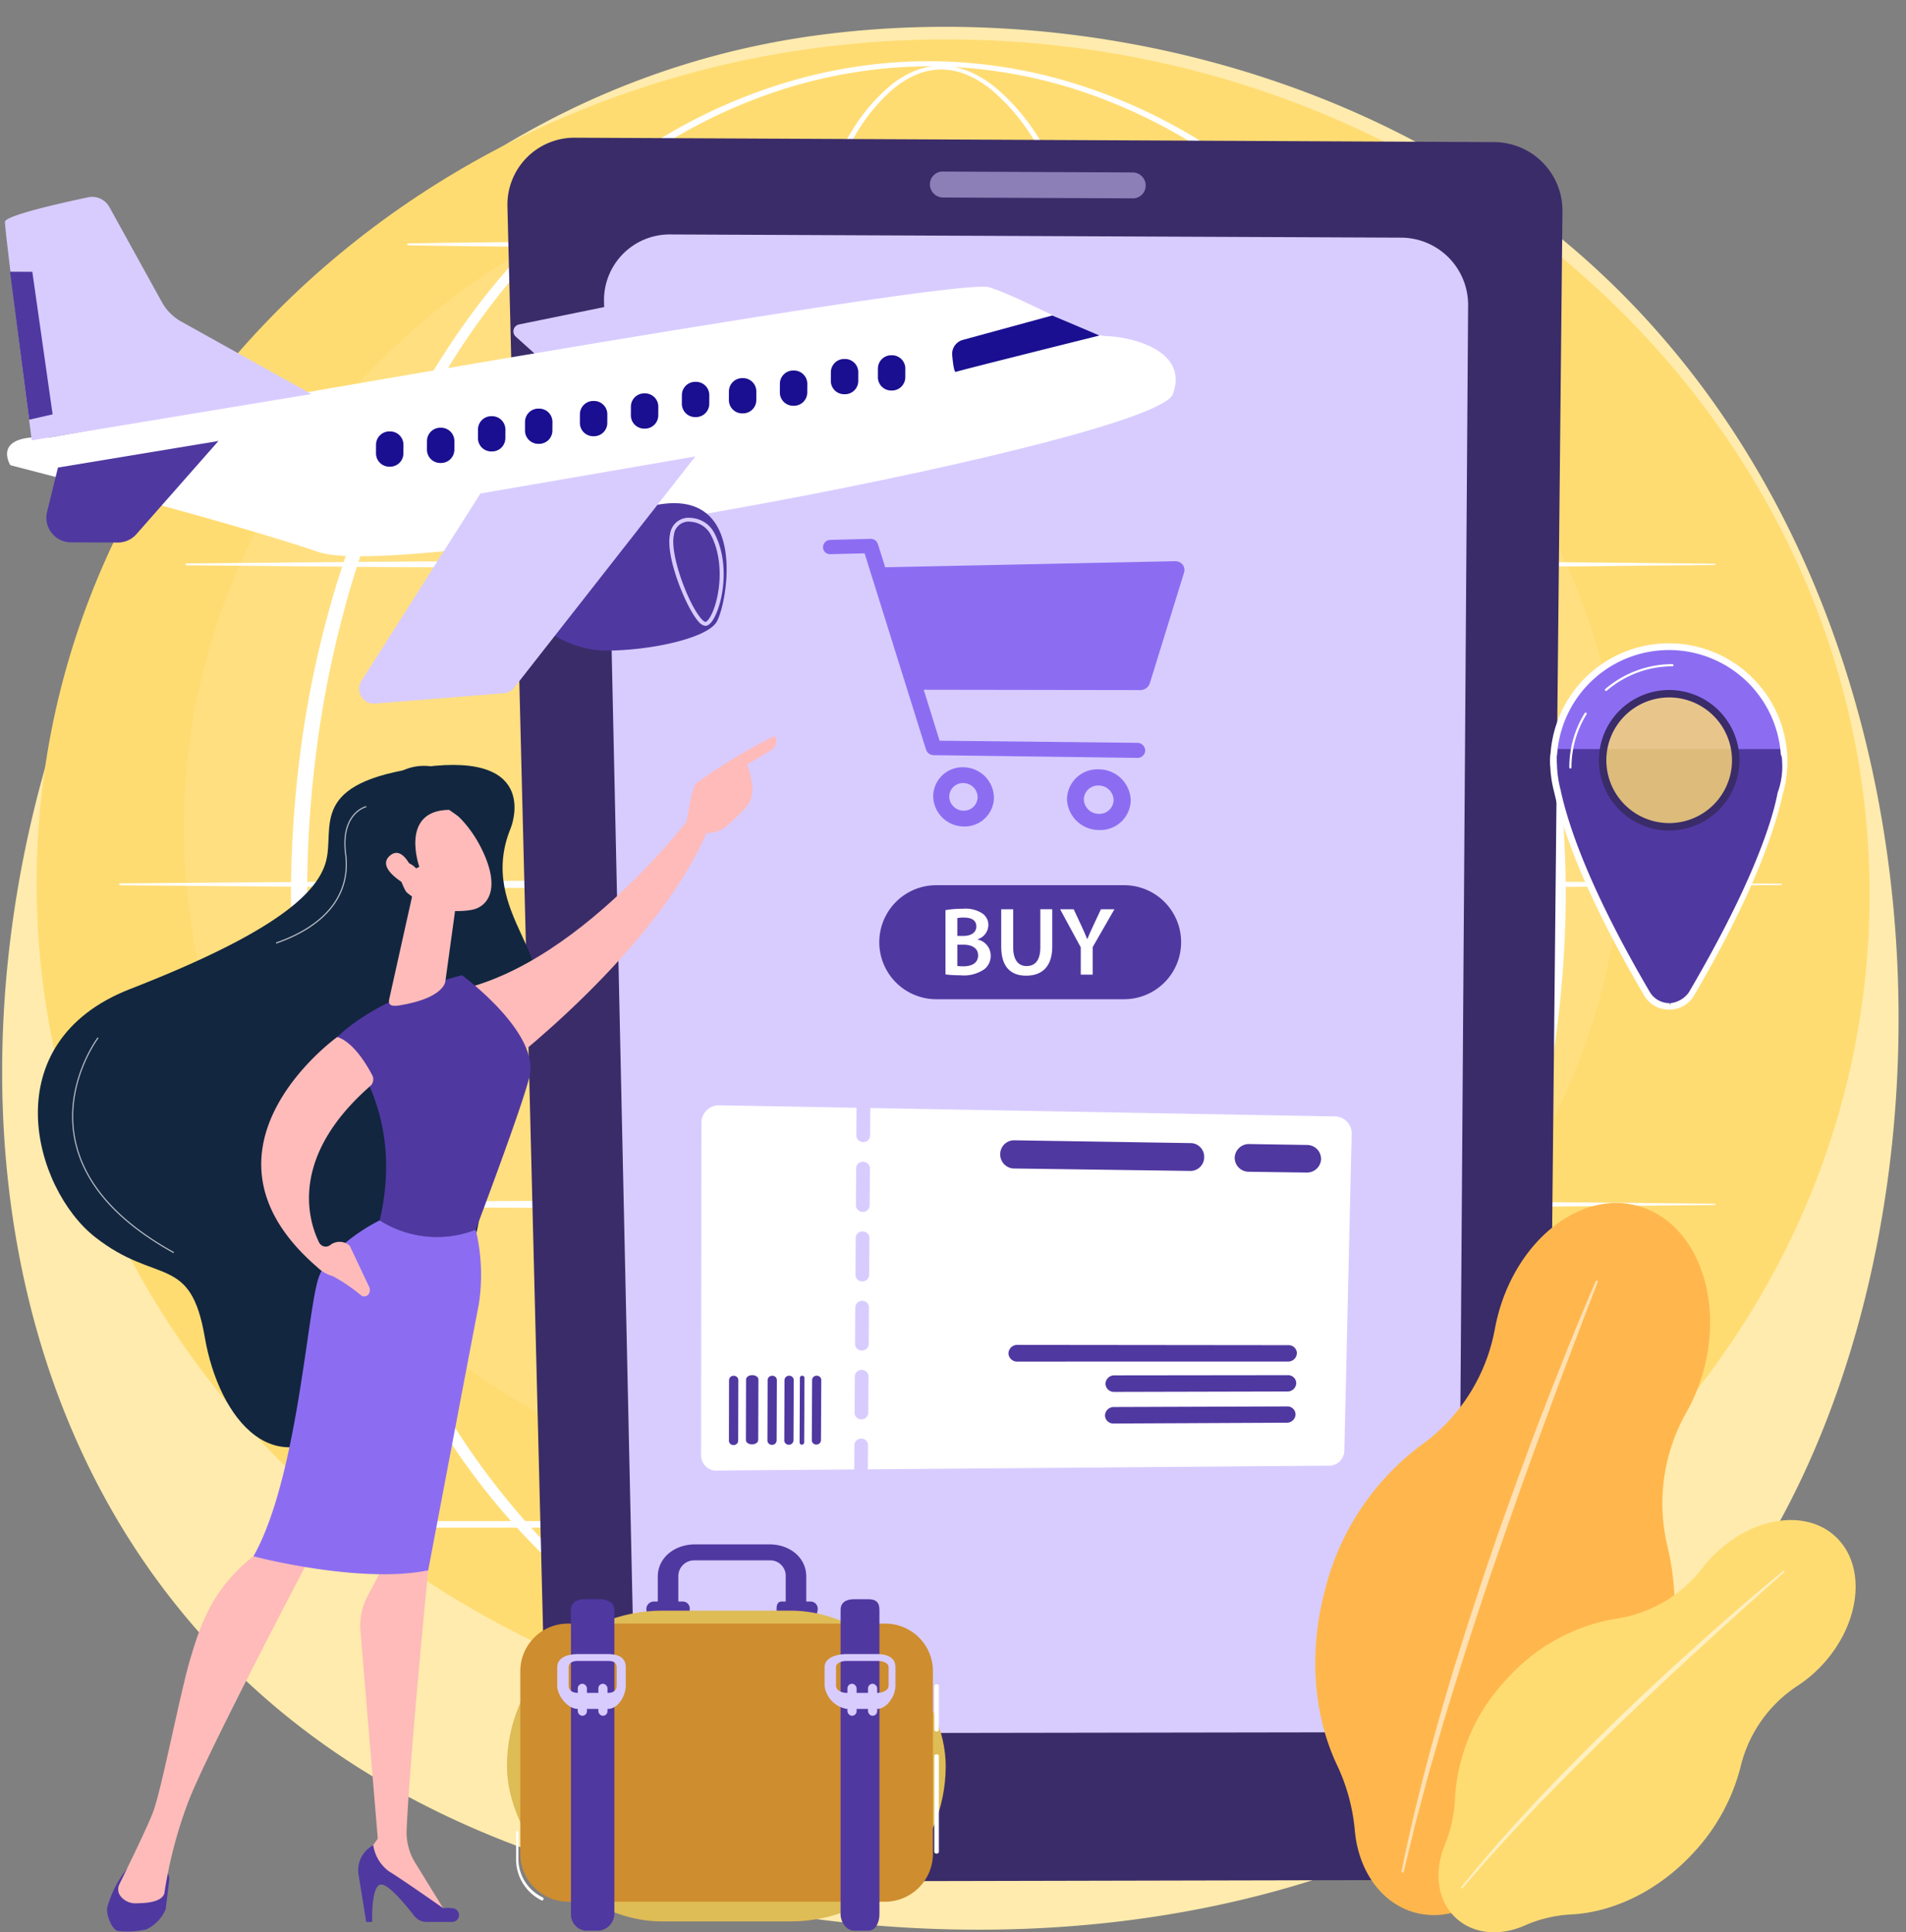 <svg xmlns="http://www.w3.org/2000/svg" xmlns:xlink="http://www.w3.org/1999/xlink" width="259.677" height="263.247" viewBox="0 0 259.677 263.247">
  <rect x="0" y="0" width="259.677" height="263.247" fill="#808080" stroke="none"/>
  <defs>
    <linearGradient id="linear-gradient" x1="14.565" y1="-20.583" x2="12.652" y2="-16.112" gradientUnits="objectBoundingBox">
      <stop offset="0" stop-color="#09005d"/>
      <stop offset="1" stop-color="#1a0f91"/>
    </linearGradient>
    <linearGradient id="linear-gradient-2" x1="14.336" y1="-20.056" x2="12.422" y2="-15.585" xlink:href="#linear-gradient"/>
    <linearGradient id="linear-gradient-3" x1="14.02" y1="-19.329" x2="12.107" y2="-14.858" xlink:href="#linear-gradient"/>
    <linearGradient id="linear-gradient-4" x1="13.762" y1="-18.735" x2="11.849" y2="-14.264" xlink:href="#linear-gradient"/>
    <linearGradient id="linear-gradient-5" x1="13.475" y1="-18.075" x2="11.562" y2="-13.604" xlink:href="#linear-gradient"/>
    <linearGradient id="linear-gradient-6" x1="13.203" y1="-17.449" x2="11.29" y2="-12.978" xlink:href="#linear-gradient"/>
    <linearGradient id="linear-gradient-7" x1="12.887" y1="-16.722" x2="10.974" y2="-12.251" xlink:href="#linear-gradient"/>
    <linearGradient id="linear-gradient-8" x1="12.673" y1="-16.228" x2="10.759" y2="-11.757" xlink:href="#linear-gradient"/>
    <linearGradient id="linear-gradient-9" x1="12.4" y1="-15.601" x2="10.487" y2="-11.13" xlink:href="#linear-gradient"/>
    <linearGradient id="linear-gradient-10" x1="12.085" y1="-14.874" x2="10.171" y2="-10.403" xlink:href="#linear-gradient"/>
    <linearGradient id="linear-gradient-11" x1="11.87" y1="-14.38" x2="9.956" y2="-9.91" xlink:href="#linear-gradient"/>
    <linearGradient id="linear-gradient-12" x1="2.467" y1="-7.624" x2="2.11" y2="-4.83" xlink:href="#linear-gradient"/>
    <linearGradient id="linear-gradient-13" x1="11.46" y1="1.601" x2="11.992" y2="2.72" gradientUnits="objectBoundingBox">
      <stop offset="0" stop-color="#febbba"/>
      <stop offset="1" stop-color="#ff928e"/>
    </linearGradient>
    <linearGradient id="linear-gradient-14" x1="35.82" y1="1.602" x2="36.854" y2="-1.187" xlink:href="#linear-gradient-13"/>
    <linearGradient id="linear-gradient-15" x1="18.223" y1="1.698" x2="18.687" y2="-1.193" xlink:href="#linear-gradient-13"/>
    <linearGradient id="linear-gradient-16" x1="46.325" y1="1.857" x2="46.58" y2="0.807" xlink:href="#linear-gradient-13"/>
    <linearGradient id="linear-gradient-17" x1="29.156" y1="0.5" x2="30.156" y2="0.5" xlink:href="#linear-gradient-13"/>
    <linearGradient id="linear-gradient-18" x1="30.036" y1="1.328" x2="31.497" y2="-1.033" xlink:href="#linear-gradient-13"/>
    <linearGradient id="linear-gradient-19" x1="110.578" y1="3.259" x2="115.894" y2="-4.349" xlink:href="#linear-gradient-13"/>
    <linearGradient id="linear-gradient-20" x1="29.726" y1="5.209" x2="31.238" y2="8.334" xlink:href="#linear-gradient-13"/>
    <linearGradient id="linear-gradient-21" x1="76.278" y1="8.013" x2="77.105" y2="8.013" xlink:href="#linear-gradient-13"/>
  </defs>
  <g id="Grupo_83476" data-name="Grupo 83476" transform="translate(1876.499 -1097.247)">
    <path id="Trazado_106135" data-name="Trazado 106135" d="M-1644.925,1359.11a93.388,93.388,0,0,1-14.292,12.017c-46.622,33.408-101.788,23.67-113.513,21.291-17.313-3.512-50.779-10.3-74.975-38.716-36.606-42.991-30.906-110.722-2.512-155.432,5.194-8.178,32.628-53.569,88.389-60.849,33.746-4.405,73.082,4.48,101.569,28.314C-1600.464,1215.767-1604.72,1316.839-1644.925,1359.11Z" transform="translate(-2.855 -35.432)" fill="#ffebad"/>
    <g id="Grupo_83435" data-name="Grupo 83435" transform="translate(-1876.499 1097.247)">
      <path id="Trazado_106221" data-name="Trazado 106221" d="M115.7,0c63.9,0,115.7,55.913,115.7,124.885S179.6,249.769,115.7,249.769,0,193.856,0,124.885,51.8,0,115.7,0Z" transform="matrix(0.044, -0.999, 0.999, 0.044, 0, 231.173)" fill="#ffdc72"/>
      <g id="Grupo_83433" data-name="Grupo 83433" transform="translate(25.084 20.142)" opacity="0.24">
        <ellipse id="Elipse_7138" data-name="Elipse 7138" cx="97.996" cy="92.575" rx="97.996" ry="92.575" fill="#ffebad"/>
      </g>
      <g id="Grupo_83434" data-name="Grupo 83434" transform="translate(16.238 8.332)">
        <path id="Trazado_106136" data-name="Trazado 106136" d="M-767.544,1305.778c-.01,10.209-.383,20.419-1.177,30.6-.813,10.178-2.057,20.327-3.863,30.384-.913,5.026-1.971,10.028-3.232,14.983a144.392,144.392,0,0,1-4.51,14.664,69.538,69.538,0,0,1-6.727,13.825,27.654,27.654,0,0,1-5.052,5.887,14.425,14.425,0,0,1-3.311,2.132,9.933,9.933,0,0,1-3.871.91,9.774,9.774,0,0,1-3.913-.718,13.542,13.542,0,0,1-3.389-2.015,26.245,26.245,0,0,1-5.162-5.8,67.289,67.289,0,0,1-6.824-13.777,141.154,141.154,0,0,1-4.557-14.649c-1.273-4.952-2.342-9.952-3.262-14.976-1.837-10.051-3.092-20.2-3.94-30.375s-1.266-20.388-1.323-30.6c-.027-5.105.12-10.209.3-15.31s.479-10.2.858-15.289c.762-10.18,1.9-20.337,3.579-30.411.844-5.036,1.829-10.05,3.012-15.02a144.449,144.449,0,0,1,4.273-14.72,66.658,66.658,0,0,1,6.539-13.875,25.2,25.2,0,0,1,5.047-5.827,12.887,12.887,0,0,1,3.339-2,9.424,9.424,0,0,1,3.84-.68,10.194,10.194,0,0,1,3.794.887,14.806,14.806,0,0,1,3.3,2.054,28.091,28.091,0,0,1,5.155,5.726,68.935,68.935,0,0,1,7.069,13.611,139.649,139.649,0,0,1,4.847,14.542c1.366,4.924,2.522,9.9,3.524,14.911a289.594,289.594,0,0,1,4.284,30.324C-768,1285.356-767.571,1295.567-767.544,1305.778Zm-1.691,0c.021-10.165-.363-20.333-1.2-30.463a293.649,293.649,0,0,0-3.958-30.221c-.935-4.994-2.025-9.96-3.323-14.871a138.693,138.693,0,0,0-4.637-14.5,68.194,68.194,0,0,0-6.822-13.543,27.479,27.479,0,0,0-4.967-5.659,14.258,14.258,0,0,0-3.145-2.016,9.4,9.4,0,0,0-3.59-.878,8.81,8.81,0,0,0-3.621.684,12.33,12.33,0,0,0-3.169,1.95,24.593,24.593,0,0,0-4.846,5.741,65.921,65.921,0,0,0-6.291,13.79,143.485,143.485,0,0,0-4.065,14.672c-1.116,4.956-2.034,9.957-2.814,14.979a392.9,392.9,0,0,0-4.028,60.81q-.048,15.247,1.054,30.47c.757,10.136,1.918,20.246,3.659,30.257.872,5,1.892,9.983,3.113,14.911a139.946,139.946,0,0,0,4.392,14.561,66.259,66.259,0,0,0,6.591,13.61,25.288,25.288,0,0,0,4.913,5.621,12.617,12.617,0,0,0,3.138,1.906,8.636,8.636,0,0,0,3.544.675,9.016,9.016,0,0,0,3.509-.861,13.485,13.485,0,0,0,3.074-2.021,26.684,26.684,0,0,0,4.813-5.718,68.491,68.491,0,0,0,6.493-13.662,143.192,143.192,0,0,0,4.34-14.577c1.208-4.931,2.215-9.912,3.078-14.917,1.73-10.013,2.877-20.125,3.641-30.26S-769.23,1315.946-769.235,1305.778Z" transform="translate(913.138 -1192.487)" fill="#fff" style="mix-blend-mode: soft-light;isolation: isolate"/>
        <path id="Trazado_106137" data-name="Trazado 106137" d="M-1278.956,1299.623a148.855,148.855,0,0,1-5.288,38.986,125.476,125.476,0,0,1-16.329,35.742,94.788,94.788,0,0,1-27.808,27.588,73.929,73.929,0,0,1-17.9,8.178,67.677,67.677,0,0,1-19.453,2.9,67.7,67.7,0,0,1-19.459-2.876,73.956,73.956,0,0,1-17.911-8.164,94.861,94.861,0,0,1-27.859-27.574,125.682,125.682,0,0,1-16.377-35.757,141.442,141.442,0,0,1-3.966-19.331,154.776,154.776,0,0,1-1.335-19.688,154.765,154.765,0,0,1,1.349-19.686,141.349,141.349,0,0,1,3.981-19.325,125.628,125.628,0,0,1,16.4-35.73,94.71,94.71,0,0,1,27.855-27.53,74.294,74.294,0,0,1,17.9-8.13,67.6,67.6,0,0,1,19.425-2.89,67.574,67.574,0,0,1,19.419,2.908,74.228,74.228,0,0,1,17.88,8.146,94.641,94.641,0,0,1,27.8,27.545,125.418,125.418,0,0,1,16.354,35.715A148.845,148.845,0,0,1-1278.956,1299.623Zm-1.938,0a147.011,147.011,0,0,0-5.051-38.513,124.853,124.853,0,0,0-15.75-35.469,101.725,101.725,0,0,0-12.151-15.2,84.913,84.913,0,0,0-15.036-12.343,72.642,72.642,0,0,0-17.641-8.161,66.865,66.865,0,0,0-19.208-2.909,66.854,66.854,0,0,0-19.2,2.927,72.587,72.587,0,0,0-17.625,8.177,84.842,84.842,0,0,0-15.012,12.353,101.657,101.657,0,0,0-12.124,15.2,124.64,124.64,0,0,0-15.7,35.454,142.535,142.535,0,0,0-3.773,19.075,152.575,152.575,0,0,0-1.265,19.4,152.571,152.571,0,0,0,1.279,19.4,142.465,142.465,0,0,0,3.788,19.069,124.6,124.6,0,0,0,15.727,35.426,101.592,101.592,0,0,0,12.126,15.184,84.5,84.5,0,0,0,15.007,12.329,72.9,72.9,0,0,0,17.609,8.144,66.743,66.743,0,0,0,19.169,2.941,66.753,66.753,0,0,0,19.174-2.922,72.942,72.942,0,0,0,17.625-8.129,84.618,84.618,0,0,0,15.031-12.318,101.668,101.668,0,0,0,12.153-15.18,124.8,124.8,0,0,0,15.774-35.441A147,147,0,0,0-1280.895,1299.623Z" transform="translate(1476.042 -1186.332)" fill="#fff" style="mix-blend-mode: soft-light;isolation: isolate"/>
        <path id="Trazado_106138" data-name="Trazado 106138" d="M-1606.028,1913.376l26.029-.235,26.029-.133c8.676-.057,17.352-.051,26.029-.068l26.029-.039,52.057.118,26.029.146,26.028.254a.085.085,0,0,1,.085.086.086.086,0,0,1-.085.085l-26.028.254-26.029.146-52.057.119-26.029-.04c-8.676-.017-17.352-.011-26.029-.068l-26.029-.133-26.029-.235a.127.127,0,0,1-.126-.129A.128.128,0,0,1-1606.028,1913.376Z" transform="translate(1615.199 -1844.949)" fill="#fff" style="mix-blend-mode: soft-light;isolation: isolate"/>
        <path id="Trazado_106139" data-name="Trazado 106139" d="M-1283.144,1447.232c6.16-.109,12.32-.156,18.48-.236l18.479-.133c6.16-.057,12.32-.051,18.479-.068l18.479-.039,18.479.045c6.16.027,12.32.012,18.479.074l18.48.146c6.16.087,12.319.137,18.479.254a.086.086,0,0,1,.084.087.086.086,0,0,1-.084.084c-6.16.117-12.32.168-18.479.254l-18.48.146c-6.16.061-12.32.047-18.479.074l-18.479.045-18.479-.039c-6.16-.018-12.32-.012-18.479-.068l-18.479-.134c-6.16-.079-12.32-.126-18.48-.235a.128.128,0,0,1-.125-.13A.128.128,0,0,1-1283.144,1447.232Z" transform="translate(1322.512 -1422.4)" fill="#fff" style="mix-blend-mode: soft-light;isolation: isolate"/>
        <path id="Trazado_106140" data-name="Trazado 106140" d="M-1702.745,2379.522l28.29-.235,28.29-.134,56.58-.107,56.58.118,28.29.146,28.29.254a.086.086,0,0,1,.085.086.086.086,0,0,1-.085.084l-28.29.254-28.29.146-56.58.118-56.58-.108-28.29-.133-28.29-.236a.127.127,0,0,1-.126-.128A.128.128,0,0,1-1702.745,2379.522Z" transform="translate(1702.871 -2267.499)" fill="#fff" style="mix-blend-mode: soft-light;isolation: isolate"/>
        <path id="Trazado_106141" data-name="Trazado 106141" d="M-1606.028,2845.669l26.029-.235,26.029-.134c8.676-.057,17.352-.051,26.029-.068l26.029-.039,52.057.118,26.029.146,26.028.254a.086.086,0,0,1,.085.086.086.086,0,0,1-.085.085l-26.028.254-26.029.146-52.057.118-26.029-.039c-8.676-.018-17.352-.012-26.029-.068l-26.029-.133-26.029-.235a.128.128,0,0,1-.126-.129A.128.128,0,0,1-1606.028,2845.669Z" transform="translate(1615.199 -2690.051)" fill="#fff" style="mix-blend-mode: soft-light;isolation: isolate"/>
        <path id="Trazado_106142" data-name="Trazado 106142" d="M-1098.6,3313.909h-147.836a.447.447,0,0,1-.447-.447.447.447,0,0,1,.447-.447H-1098.6a.447.447,0,0,1,.447.447A.447.447,0,0,1-1098.6,3313.909Z" transform="translate(1289.529 -3114.121)" fill="#fff" style="mix-blend-mode: soft-light;isolation: isolate"/>
      </g>
    </g>
    <g id="Grupo_83437" data-name="Grupo 83437" transform="translate(-1807.369 1116.009)">
      <g id="Grupo_83436" data-name="Grupo 83436" transform="translate(0 0)">
        <path id="Trazado_106143" data-name="Trazado 106143" d="M-995.8,1526.78a8.757,8.757,0,0,1-8.922,8.428l-117.986.257a8.922,8.922,0,0,1-9.114-8.423l-5.5-219.756a9.132,9.132,0,0,1,9.215-9.426l125.24.6a9.346,9.346,0,0,1,9.282,9.474Z" transform="translate(1137.326 -1297.861)" fill="#3a2c69"/>
        <path id="Trazado_106144" data-name="Trazado 106144" d="M-878.941,1448.344a9.159,9.159,0,0,0-9.2-9.141l-99.4-.437a8.947,8.947,0,0,0-9.126,9.092l4.086,186.845c.1,4.576,4.148,8.272,9.039,8.265l94.436-.15a8.628,8.628,0,0,0,8.863-8.266Z" transform="translate(1009.829 -1425.588)" fill="#d8ccff"/>
        <path id="Trazado_106145" data-name="Trazado 106145" d="M-492.45,1349.052a1.744,1.744,0,0,1-1.75,1.756l-25.869-.117a1.8,1.8,0,0,1-1.78-1.774h0a1.729,1.729,0,0,1,1.739-1.76l25.9.121a1.777,1.777,0,0,1,1.761,1.774Z" transform="translate(579.411 -1342.546)" fill="#d8ccff" opacity="0.52"/>
      </g>
    </g>
    <g id="Grupo_83451" data-name="Grupo 83451" transform="translate(-1807.432 1307.646)">
      <g id="Grupo_83439" data-name="Grupo 83439" transform="translate(18.992 0)">
        <g id="Grupo_83438" data-name="Grupo 83438" transform="translate(1.557)">
          <path id="Trazado_106146" data-name="Trazado 106146" d="M-903.043,3346.94h-10.164c-2.675,0-5.069,1.734-5.069,4.409v5.865h2.8v-5.865a2.161,2.161,0,0,1,2.267-2.23h10.164a2.109,2.109,0,0,1,2.2,2.23v5.865h2.8v-5.865C-898.038,3348.674-900.368,3346.94-903.043,3346.94Z" transform="translate(918.276 -3346.94)" fill="#5038a1"/>
        </g>
        <path id="Trazado_106147" data-name="Trazado 106147" d="M-929.006,3431.162v.04c0,.585-.422,1.456-.965,1.456h-3.887c-.544,0-1.063-.871-1.063-1.456v-.04a1.034,1.034,0,0,1,1.063-.995h3.887A.952.952,0,0,1-929.006,3431.162Z" transform="translate(934.922 -3422.383)" fill="#5038a1"/>
        <path id="Trazado_106148" data-name="Trazado 106148" d="M-739.559,3431.162v.04c0,.585-.455,1.456-1,1.456h-3.887c-.544,0-.719-.871-.719-1.456v-.04c0-.585.175-.995.719-.995h3.887A.979.979,0,0,1-739.559,3431.162Z" transform="translate(762.91 -3422.383)" fill="#5038a1"/>
      </g>
      <rect id="Rectángulo_31332" data-name="Rectángulo 31332" width="59.779" height="42.343" rx="21.172" transform="translate(0 9.029)" fill="#debc56"/>
      <path id="Trazado_106149" data-name="Trazado 106149" d="M-1062.277,3468.737a6.483,6.483,0,0,0-6.69-6.315H-1111.8a6.483,6.483,0,0,0-6.69,6.315v25.177a6.546,6.546,0,0,0,6.69,6.392h42.831a6.546,6.546,0,0,0,6.69-6.392Z" transform="translate(1120.313 -3451.622)" fill="#ce8d2e"/>
      <g id="Grupo_83446" data-name="Grupo 83446" transform="translate(6.85 7.472)">
        <g id="Grupo_83442" data-name="Grupo 83442">
          <path id="Trazado_106150" data-name="Trazado 106150" d="M-1038.866,3469.788a2.356,2.356,0,0,1-2.029,2.2h-2a2.227,2.227,0,0,1-1.885-2.2v-41.513c0-1,.864-1.437,1.885-1.437h2c1.021,0,2.029.44,2.029,1.437Z" transform="translate(1046.65 -3426.838)" fill="#5038a1"/>
          <g id="Grupo_83440" data-name="Grupo 83440" transform="translate(0 7.472)">
            <path id="Trazado_106151" data-name="Trazado 106151" d="M-1057.824,3514.208h-4.125c-1.424,0-2.807-1.831-2.807-3.14v-2.541c0-1.256,1.308-1.791,2.807-1.791h4.125c1.415,0,2.408.494,2.408,1.791v2.541C-1055.416,3512.423-1056.477,3514.208-1057.824,3514.208Zm-4.125-6.538c-.781,0-1.25.311-1.25.857v2.541c0,.555.452.961,1.25.961h4.125c.747,0,1.163-.371,1.163-.961v-2.541c0-.612-.428-.857-1.163-.857Z" transform="translate(1064.756 -3506.736)" fill="#d8ccff"/>
          </g>
          <g id="Grupo_83441" data-name="Grupo 83441" transform="translate(2.802 11.52)">
            <rect id="Rectángulo_31333" data-name="Rectángulo 31333" width="1.245" height="4.359" rx="0.623" fill="#d8ccff"/>
            <rect id="Rectángulo_31334" data-name="Rectángulo 31334" width="1.245" height="4.359" rx="0.623" transform="translate(2.802)" fill="#d8ccff"/>
          </g>
        </g>
        <g id="Grupo_83445" data-name="Grupo 83445" transform="translate(36.428)">
          <path id="Trazado_106152" data-name="Trazado 106152" d="M-646.656,3469.788c0,1-.471,2.2-1.492,2.2h-2c-1.021,0-1.8-1.2-1.8-2.2v-41.513c0-1,.778-1.437,1.8-1.437h2c1.021,0,1.492.44,1.492,1.437v41.513Z" transform="translate(654.128 -3426.838)" fill="#5038a1"/>
          <g id="Grupo_83443" data-name="Grupo 83443" transform="translate(0 7.472)">
            <path id="Trazado_106153" data-name="Trazado 106153" d="M-668.095,3514.208h-4.125a3.647,3.647,0,0,1-3.032-3.14v-2.541c0-1.256,1.533-1.791,3.032-1.791h4.125c1.415,0,2.495.494,2.495,1.791v2.541C-665.6,3512.423-666.748,3514.208-668.095,3514.208Zm-4.125-6.538c-.781,0-1.475.311-1.475.857v2.541c0,.555.677.961,1.475.961h4.125c.747,0,1.56-.371,1.56-.961v-2.541c0-.612-.825-.857-1.56-.857Z" transform="translate(675.252 -3506.736)" fill="#d8ccff"/>
          </g>
          <g id="Grupo_83444" data-name="Grupo 83444" transform="translate(3.113 11.52)">
            <rect id="Rectángulo_31335" data-name="Rectángulo 31335" width="1.245" height="4.359" rx="0.623" fill="#d8ccff"/>
            <rect id="Rectángulo_31336" data-name="Rectángulo 31336" width="1.245" height="4.359" rx="0.623" transform="translate(2.802)" fill="#d8ccff"/>
          </g>
        </g>
      </g>
      <g id="Grupo_83447" data-name="Grupo 83447" transform="translate(1.245 39.06)" style="mix-blend-mode: soft-light;isolation: isolate">
        <path id="Trazado_106154" data-name="Trazado 106154" d="M-1121.194,3774.056c-.034,0,.027-.008-.006-.024a6.24,6.24,0,0,1-3.48-5.723v-3.491c0-.128.028-.231.156-.231s.156.1.156.231v3.491a5.849,5.849,0,0,0,3.3,5.308.227.227,0,0,1,.1.309A.246.246,0,0,1-1121.194,3774.056Z" transform="translate(1124.68 -3764.588)" fill="#fff"/>
      </g>
      <g id="Grupo_83450" data-name="Grupo 83450" transform="translate(58.222 19.039)" style="mix-blend-mode: soft-light;isolation: isolate">
        <g id="Grupo_83448" data-name="Grupo 83448" transform="translate(0 9.548)">
          <path id="Trazado_106155" data-name="Trazado 106155" d="M-515.145,3666.165c-.128,0-.311-.1-.311-.231v-13.09c0-.127.184-.231.311-.231s.311.1.311.231v13.09C-514.833,3666.062-515.017,3666.165-515.145,3666.165Z" transform="translate(515.456 -3652.613)" fill="#fff"/>
        </g>
        <g id="Grupo_83449" data-name="Grupo 83449">
          <path id="Trazado_106156" data-name="Trazado 106156" d="M-515.145,3556.987c-.128,0-.311-.1-.311-.231v-6.006c0-.127.184-.231.311-.231s.311.1.311.231v6.006C-514.833,3556.884-515.017,3556.987-515.145,3556.987Z" transform="translate(515.456 -3550.519)" fill="#fff"/>
        </g>
      </g>
    </g>
    <g id="Grupo_83455" data-name="Grupo 83455" transform="translate(-1875.822 1124.07)">
      <g id="Grupo_83454" data-name="Grupo 83454" transform="translate(0)">
        <path id="Trazado_106157" data-name="Trazado 106157" d="M-1103.718,1547.228l-10.16-6.305a.962.962,0,0,0-.7-.125l-13.222,2.7a.963.963,0,0,0-.737.691.963.963,0,0,0,.285.969l7.917,7.125Z" transform="translate(1197.842 -1526.12)" fill="#d8ccff"/>
        <path id="Trazado_106158" data-name="Trazado 106158" d="M-1860.475,1535.414s123.225-22,128.031-20.463,13.4,6.646,15.932,6.657,11.394,1.57,9.086,7.894-104.493,25.634-116.382,21.528-42-11.839-42-11.839S-1868.58,1534.871-1860.475,1535.414Z" transform="translate(1866.547 -1502.638)" fill="#fff"/>
        <path id="Trazado_106159" data-name="Trazado 106159" d="M-1827.513,1410.911l-17.718-9.872a6.8,6.8,0,0,1-2.641-2.651l-7.157-12.957a2.672,2.672,0,0,0-2.887-1.323c-3.675.773-11.3,2.48-11.337,3.345-.049,1.14,3.648,29.761,3.648,29.761Z" transform="translate(1869.252 -1384.051)" fill="#d8ccff"/>
        <path id="Trazado_106160" data-name="Trazado 106160" d="M-1807.367,1743.257l-1.481,6.033a3.336,3.336,0,0,0,.626,2.88,3.383,3.383,0,0,0,2.681,1.275l6.262.028a3.383,3.383,0,0,0,2.584-1.122l11.194-12.714Z" transform="translate(1814.586 -1706.381)" fill="#5038a1"/>
        <path id="Trazado_106161" data-name="Trazado 106161" d="M-1134.581,1845.59a13.869,13.869,0,0,0,9.955,4.7c6.175.027,13.783-1.649,15.218-3.828s4.545-18.307-8.005-16.039S-1144.626,1839.94-1134.581,1845.59Z" transform="translate(1206.315 -1788.478)" fill="#5038a1"/>
        <path id="Trazado_106162" data-name="Trazado 106162" d="M-1336.771,1767.178l29.284-5.053-24.681,31.5a2.008,2.008,0,0,1-1.42.763l-17.537,1.408a2.009,2.009,0,0,1-1.881-.965,2.008,2.008,0,0,1,.024-2.114Z" transform="translate(1401.548 -1726.766)" fill="#d8ccff"/>
        <path id="Trazado_106163" data-name="Trazado 106163" d="M-896.65,1866.279a.649.649,0,0,0,.22.01c.392-.051.785-.455,1.17-1.2,1.238-2.4,2.035-7.557-.069-11.484h0a3.807,3.807,0,0,0-3.1-2.008,2.544,2.544,0,0,0-2.9,2.191c-.693,3.057,2.222,10.115,3.879,11.938A1.638,1.638,0,0,0-896.65,1866.279Zm-1.37-14.09a3.319,3.319,0,0,1,2.221,1.665h0c1.991,3.716,1.215,8.753.065,10.988-.333.648-.62.9-.764.918-.019,0-.184.01-.554-.4-1.724-1.9-4.366-8.76-3.753-11.461a2.016,2.016,0,0,1,2.343-1.776A3.194,3.194,0,0,1-898.02,1852.189Z" transform="translate(991.945 -1807.858)" fill="#d8ccff"/>
        <path id="Trazado_106164" data-name="Trazado 106164" d="M-1861.912,1493.035l3.04.013,2.765,19.42-3.2.733Z" transform="translate(1862.599 -1482.842)" fill="#5038a1"/>
        <g id="Grupo_83453" data-name="Grupo 83453" transform="translate(50.55 16.157)">
          <g id="Grupo_83452" data-name="Grupo 83452" transform="translate(0 5.418)">
            <path id="Trazado_106165" data-name="Trazado 106165" d="M-1328.744,1727.489a1.811,1.811,0,0,1,1.819-1.8h.115a1.811,1.811,0,0,1,1.8,1.819l-.005,1.183a1.811,1.811,0,0,1-1.819,1.8h-.115a1.811,1.811,0,0,1-1.8-1.819Z" transform="translate(1328.749 -1715.31)" fill="url(#linear-gradient)"/>
            <path id="Trazado_106166" data-name="Trazado 106166" d="M-1254.515,1722.108a1.811,1.811,0,0,1,1.819-1.8h.115a1.811,1.811,0,0,1,1.8,1.819l-.005,1.183a1.811,1.811,0,0,1-1.819,1.8h-.115a1.811,1.811,0,0,1-1.8-1.819Z" transform="translate(1261.462 -1710.433)" fill="url(#linear-gradient-2)"/>
            <path id="Trazado_106167" data-name="Trazado 106167" d="M-1180.236,1705.311a1.811,1.811,0,0,1,1.819-1.8h.115a1.811,1.811,0,0,1,1.8,1.819l-.005,1.183a1.811,1.811,0,0,1-1.819,1.8h-.115a1.811,1.811,0,0,1-1.8-1.819Z" transform="translate(1194.13 -1695.207)" fill="url(#linear-gradient-3)"/>
            <path id="Trazado_106168" data-name="Trazado 106168" d="M-1111.69,1694.2a1.811,1.811,0,0,1,1.819-1.8h.115a1.811,1.811,0,0,1,1.8,1.819l-.005,1.183a1.811,1.811,0,0,1-1.819,1.8h-.115a1.811,1.811,0,0,1-1.8-1.819Z" transform="translate(1131.995 -1685.132)" fill="url(#linear-gradient-4)"/>
            <path id="Trazado_106169" data-name="Trazado 106169" d="M-1031.728,1683.133a1.811,1.811,0,0,1,1.819-1.8h.115a1.811,1.811,0,0,1,1.8,1.819l-.005,1.183a1.811,1.811,0,0,1-1.819,1.8h-.115a1.811,1.811,0,0,1-1.8-1.819Z" transform="translate(1059.511 -1675.103)" fill="url(#linear-gradient-5)"/>
            <path id="Trazado_106170" data-name="Trazado 106170" d="M-957.474,1672.045a1.811,1.811,0,0,1,1.819-1.8h.115a1.811,1.811,0,0,1,1.8,1.819l-.005,1.183a1.811,1.811,0,0,1-1.819,1.8h-.115a1.811,1.811,0,0,1-1.8-1.819Z" transform="translate(992.202 -1665.052)" fill="url(#linear-gradient-6)"/>
            <path id="Trazado_106171" data-name="Trazado 106171" d="M-883.195,1655.248a1.811,1.811,0,0,1,1.819-1.8h.115a1.811,1.811,0,0,1,1.8,1.819l-.005,1.183a1.811,1.811,0,0,1-1.819,1.8h-.115a1.811,1.811,0,0,1-1.8-1.819Z" transform="translate(924.87 -1649.826)" fill="url(#linear-gradient-7)"/>
            <path id="Trazado_106172" data-name="Trazado 106172" d="M-814.674,1649.842a1.811,1.811,0,0,1,1.819-1.8h.115a1.811,1.811,0,0,1,1.8,1.819l-.005,1.183a1.811,1.811,0,0,1-1.819,1.8h-.115a1.811,1.811,0,0,1-1.8-1.819Z" transform="translate(862.757 -1644.925)" fill="url(#linear-gradient-8)"/>
            <path id="Trazado_106173" data-name="Trazado 106173" d="M-740.42,1638.753a1.811,1.811,0,0,1,1.819-1.8h.115a1.811,1.811,0,0,1,1.8,1.819l-.005,1.183a1.811,1.811,0,0,1-1.819,1.8h-.115a1.811,1.811,0,0,1-1.8-1.819Z" transform="translate(795.447 -1634.873)" fill="url(#linear-gradient-9)"/>
            <path id="Trazado_106174" data-name="Trazado 106174" d="M-666.141,1621.957a1.811,1.811,0,0,1,1.819-1.8h.115a1.811,1.811,0,0,1,1.8,1.819l-.005,1.183a1.811,1.811,0,0,1-1.819,1.8h-.115a1.811,1.811,0,0,1-1.8-1.819Z" transform="translate(728.115 -1619.648)" fill="url(#linear-gradient-10)"/>
            <path id="Trazado_106175" data-name="Trazado 106175" d="M-597.62,1616.551a1.811,1.811,0,0,1,1.819-1.8h.115a1.811,1.811,0,0,1,1.8,1.819l-.005,1.183a1.811,1.811,0,0,1-1.819,1.8h-.115a1.811,1.811,0,0,1-1.8-1.819Z" transform="translate(666.002 -1614.748)" fill="url(#linear-gradient-11)"/>
          </g>
          <path id="Trazado_106176" data-name="Trazado 106176" d="M-475.8,1556.814l-12.191,3.328a1.971,1.971,0,0,0-1.444,2.065c.1,1.124.259,2.4.51,2.289.444-.188,19.554-4.952,19.554-4.952Z" transform="translate(567.937 -1556.814)" fill="url(#linear-gradient-12)"/>
        </g>
      </g>
    </g>
    <g id="Grupo_83458" data-name="Grupo 83458" transform="translate(-1697.305 1261.139)">
      <g id="Grupo_83456" data-name="Grupo 83456" transform="translate(0 0)">
        <path id="Trazado_106177" data-name="Trazado 106177" d="M40.862,2902.391a35.274,35.274,0,0,1,13.018-19.685A25.014,25.014,0,0,0,64,2866.87q.183-1.007.452-2.023c2.728-10.243,11.216-16.876,18.958-14.815s11.808,12.037,9.08,22.281a24.829,24.829,0,0,1-2.341,5.786,25.13,25.13,0,0,0-2.621,18.355,36.87,36.87,0,0,1-.328,18.275c-2.536,9.524-8.282,17.073-15.158,21.07a24.627,24.627,0,0,0-6.8,5.828c-3.133,3.89-7.712,5.873-12.059,4.715-4.689-1.249-7.8-5.8-8.26-11.27a26.278,26.278,0,0,0-2.45-8.912C39.356,2919.518,38.569,2911,40.862,2902.391Z" transform="translate(-39.54 -2849.657)" fill="#ffb74d"/>
        <path id="Trazado_106178" data-name="Trazado 106178" d="M191.489,2962.473c-2.814,6.5-5.417,13.087-7.952,19.7-.634,1.653-1.242,3.316-1.855,4.977l-.919,2.492-.9,2.5c-.592,1.669-1.208,3.329-1.781,5l-1.721,5.026c-1.1,3.365-2.237,6.72-3.279,10.106-.523,1.692-1.079,3.373-1.568,5.076l-1.49,5.1c-1.918,6.819-3.665,13.69-5.062,20.636l.3.063,1.243-5.157.308-1.29.34-1.282.685-2.562.68-2.563c.225-.854.482-1.7.721-2.552.49-1.7.967-3.4,1.468-5.1,2.048-6.769,4.186-13.51,6.463-20.207,1.164-3.34,2.3-6.689,3.487-10.021l.884-2.5.9-2.494c.6-1.663,1.2-3.326,1.823-4.983q1.814-4.986,3.7-9.945,1.864-4.968,3.8-9.909Z" transform="translate(-153.234 -2951.922)" fill="#fff" opacity="0.57"/>
      </g>
      <g id="Grupo_83457" data-name="Grupo 83457" transform="translate(16.791 43.198)">
        <path id="Trazado_106179" data-name="Trazado 106179" d="M228.227,3333.377A25.655,25.655,0,0,1,243.176,3325a18.2,18.2,0,0,0,11.8-6.854q.454-.589.966-1.155c5.173-5.7,12.852-7.161,17.15-3.261s3.59,11.684-1.583,17.385a18.073,18.073,0,0,1-3.437,2.955,18.289,18.289,0,0,0-7.81,10.968,26.828,26.828,0,0,1-6.306,11.678c-4.81,5.3-11.028,8.262-16.789,8.557a17.883,17.883,0,0,0-6.324,1.5c-3.315,1.469-6.925,1.227-9.339-.963-2.6-2.362-3.086-6.33-1.561-10.011a19.093,19.093,0,0,0,1.394-6.561A25.6,25.6,0,0,1,228.227,3333.377Z" transform="translate(-219.077 -3311.547)" fill="#ffdc72"/>
        <path id="Trazado_106180" data-name="Trazado 106180" d="M295.5,3385.167c-3.98,3.258-7.853,6.642-11.691,10.066-.96.856-1.906,1.727-2.854,2.594l-1.423,1.3-1.412,1.314c-.938.879-1.888,1.746-2.816,2.636l-2.784,2.67c-1.834,1.8-3.682,3.592-5.482,5.429-.9.917-1.82,1.817-2.7,2.753l-2.66,2.794c-3.51,3.762-6.926,7.613-10.142,11.63l.171.14,2.52-2.914.628-.729.647-.714,1.3-1.425,1.293-1.427c.43-.477.878-.937,1.315-1.406.882-.933,1.757-1.873,2.645-2.8q5.365-5.529,10.9-10.887c1.863-1.768,3.712-3.551,5.587-5.306l1.4-1.32,1.414-1.308c.942-.873,1.885-1.745,2.836-2.608q2.831-2.614,5.7-5.185t5.753-5.129Z" transform="translate(-248.492 -3378.282)" fill="#fff" opacity="0.57"/>
      </g>
    </g>
    <g id="Grupo_83461" data-name="Grupo 83461" transform="translate(-1780.985 1247.827)">
      <path id="Trazado_106181" data-name="Trazado 106181" d="M-768.728,2708.838l-63.424-1.146-.026,3.762a.9.9,0,0,1-.944.879.921.921,0,0,1-.933-.909l.024-3.766-18.77-.339a2.387,2.387,0,0,0-2.362,2.391l-.049,45.379a2.076,2.076,0,0,0,2.328,1.989l18.54-.146.021-3.315a.91.91,0,0,1,.935-.881.883.883,0,0,1,.923.87l-.023,3.312,62.68-.5a2.074,2.074,0,0,0,2.232-1.933l1.006-43.29A2.315,2.315,0,0,0-768.728,2708.838Zm-63.707,40.387a.909.909,0,0,1-.935.881.886.886,0,0,1-.924-.874l.032-4.98a.907.907,0,0,1,.937-.881.89.89,0,0,1,.925.878Zm.064-9.376a.907.907,0,0,1-.937.88.9.9,0,0,1-.927-.882l.032-5a.905.905,0,0,1,.939-.88.9.9,0,0,1,.927.887Zm.064-9.42a.9.9,0,0,1-.94.88.9.9,0,0,1-.929-.891l.032-5.028a.9.9,0,0,1,.942-.88.908.908,0,0,1,.929.9Zm.065-9.465a.9.9,0,0,1-.942.879.912.912,0,0,1-.931-.9l.032-5.052a.9.9,0,0,1,.944-.879.916.916,0,0,1,.931.905Z" transform="translate(855.212 -2707.319)" fill="#fff"/>
      <g id="Grupo_83459" data-name="Grupo 83459" transform="translate(40.76 4.771)">
        <path id="Trazado_106182" data-name="Trazado 106182" d="M-391.605,2760.717a1.869,1.869,0,0,1-1.935,1.787l-23.916-.332a1.907,1.907,0,0,1-1.935-1.868l0-.161a1.893,1.893,0,0,1,1.978-1.812l23.938.381a1.856,1.856,0,0,1,1.87,1.846Z" transform="translate(419.39 -2758.331)" fill="#5038a1"/>
        <path id="Trazado_106183" data-name="Trazado 106183" d="M-66.072,2765.812a1.927,1.927,0,0,1-1.986,1.843l-7.859-.109a1.913,1.913,0,0,1-1.929-1.909v-.013a1.935,1.935,0,0,1,2-1.853l7.866.125a1.9,1.9,0,0,1,1.9,1.9Z" transform="translate(109.788 -2763.261)" fill="#5038a1"/>
      </g>
      <path id="Trazado_106184" data-name="Trazado 106184" d="M-368.169,3057.524a1.171,1.171,0,0,1-1.19,1.113l-36.9.006a1.161,1.161,0,0,1-1.2-1.137h0a1.194,1.194,0,0,1,1.229-1.136l36.924.039a1.113,1.113,0,0,1,1.143,1.115Z" transform="translate(449.34 -3023.726)" fill="#5038a1"/>
      <path id="Trazado_106185" data-name="Trazado 106185" d="M-240.1,3101.552a1.172,1.172,0,0,1-1.189,1.114l-23.617.056a1.139,1.139,0,0,1-1.18-1.124h0a1.187,1.187,0,0,1,1.214-1.128l23.63-.027a1.109,1.109,0,0,1,1.142,1.11Z" transform="translate(321.187 -3063.676)" fill="#5038a1"/>
      <path id="Trazado_106186" data-name="Trazado 106186" d="M-240.822,3147.09a1.174,1.174,0,0,1-1.188,1.114l-23.592.111a1.134,1.134,0,0,1-1.179-1.118h0a1.188,1.188,0,0,1,1.213-1.129l23.605-.082a1.1,1.1,0,0,1,1.141,1.1Z" transform="translate(321.813 -3104.959)" fill="#5038a1"/>
      <g id="Grupo_83460" data-name="Grupo 83460" transform="translate(3.796 36.763)">
        <path id="Trazado_106187" data-name="Trazado 106187" d="M-813.358,3110.238a.611.611,0,0,1-.632.58h0a.6.6,0,0,1-.63-.573l.017-8.282a.61.61,0,0,1,.634-.58h0a.6.6,0,0,1,.631.578Z" transform="translate(814.619 -3101.292)" fill="#5038a1"/>
        <path id="Trazado_106188" data-name="Trazado 106188" d="M-788.224,3109.251c0,.325-.374.59-.84.593h0c-.466,0-.838-.258-.837-.583l.022-8.258c0-.326.375-.592.843-.592h0c.467,0,.839.264.838.59Z" transform="translate(792.214 -3100.41)" fill="#5038a1"/>
        <path id="Trazado_106189" data-name="Trazado 106189" d="M-757.282,3110.147a.61.61,0,0,1-.629.579h0a.6.6,0,0,1-.625-.571l.028-8.259a.608.608,0,0,1,.631-.578h0a.6.6,0,0,1,.626.576Z" transform="translate(763.782 -3101.232)" fill="#5038a1"/>
        <path id="Trazado_106190" data-name="Trazado 106190" d="M-692.618,3110.044a.608.608,0,0,1-.626.577h0a.592.592,0,0,1-.621-.57l.04-8.233a.606.606,0,0,1,.628-.576h0a.6.6,0,0,1,.621.574Z" transform="translate(705.158 -3101.164)" fill="#5038a1"/>
        <path id="Trazado_106191" data-name="Trazado 106191" d="M-732.707,3110.108a.609.609,0,0,1-.628.578h0a.594.594,0,0,1-.624-.571l.033-8.249a.608.608,0,0,1,.63-.578h0a.6.6,0,0,1,.624.576Z" transform="translate(741.502 -3101.206)" fill="#5038a1"/>
        <path id="Trazado_106192" data-name="Trazado 106192" d="M-711.053,3110.366a.3.3,0,0,1-.314.289h0a.3.3,0,0,1-.311-.285l.039-8.815a.3.3,0,0,1,.314-.289h0a.3.3,0,0,1,.312.288Z" transform="translate(721.305 -3101.186)" fill="#5038a1"/>
      </g>
    </g>
    <g id="Grupo_83468" data-name="Grupo 83468" transform="translate(-1671.345 1178.668)">
      <g id="Grupo_83465" data-name="Grupo 83465" transform="translate(0 0)">
        <g id="Grupo_83462" data-name="Grupo 83462">
          <circle id="Elipse_7139" data-name="Elipse 7139" cx="15.702" cy="15.702" r="15.702" transform="translate(0 22.206) rotate(-45)" fill="#8c6df2"/>
          <path id="Trazado_106193" data-name="Trazado 106193" d="M417.755,2188.415H386.379s-1.25,9.083,12.764,32.955a3.572,3.572,0,0,0,2.936,1.848,3.66,3.66,0,0,0,2.938-1.929C419.031,2197.416,417.755,2188.415,417.755,2188.415Z" transform="translate(-379.875 -2167.786)" fill="#5038a1"/>
        </g>
        <g id="Grupo_83463" data-name="Grupo 83463" transform="translate(6.02 6.225)">
          <path id="Trazado_106194" data-name="Trazado 106194" d="M397.848,2084.3v0h-.185a3.851,3.851,0,0,1-3.329-1.876c-8.192-13.954-11.193-22.754-12.268-27.691a15.728,15.728,0,0,1-.538-3.379,7.819,7.819,0,0,1-.014-1.706l.041-.248a16.157,16.157,0,0,1,32.242.162,7.115,7.115,0,0,1,.026.866v.058a16.183,16.183,0,0,1-.648,4.541c-1.112,4.933-4.037,13.669-12.089,27.387A3.854,3.854,0,0,1,397.848,2084.3Zm-15.457-34.563s0,.826.045,1.332v.125a15.374,15.374,0,0,0,.511,3.264l.005.05c1.059,4.87,4.03,13.6,12.166,27.459a3.118,3.118,0,0,0,2.635,1.454l.093.463v-.456a3.585,3.585,0,0,0,2.541-1.459c8-13.631,11.159-22.293,12.093-27.16v-.028a10.156,10.156,0,0,0,.619-4.3l0-.064v-.005a2.583,2.583,0,0,0-.118-.765l-.051-.026a15.273,15.273,0,0,0-30.478-.1l-.037.21Z" transform="translate(-381.478 -2034.401)" fill="#fff"/>
        </g>
        <circle id="Elipse_7140" data-name="Elipse 7140" cx="9.067" cy="9.067" r="9.067" transform="translate(13.19 13.089)" fill="#ffdc72" opacity="0.8"/>
        <g id="Grupo_83464" data-name="Grupo 83464" transform="translate(12.684 12.582)">
          <path id="Trazado_106195" data-name="Trazado 106195" d="M462.305,2121.526a9.573,9.573,0,1,1,9.573-9.573A9.584,9.584,0,0,1,462.305,2121.526Zm0-18.134a8.56,8.56,0,1,0,8.56,8.56A8.57,8.57,0,0,0,462.305,2103.392Z" transform="translate(-452.732 -2102.379)" fill="#3a2c69"/>
        </g>
      </g>
      <g id="Grupo_83466" data-name="Grupo 83466" transform="translate(13.504 9.056)">
        <path id="Trazado_106196" data-name="Trazado 106196" d="M461.658,2068.336a.152.152,0,0,1-.1-.267,14.071,14.071,0,0,1,9.163-3.392.152.152,0,0,1,0,.3,13.767,13.767,0,0,0-8.965,3.319A.151.151,0,0,1,461.658,2068.336Z" transform="translate(-461.506 -2064.677)" fill="#fff"/>
      </g>
      <g id="Grupo_83467" data-name="Grupo 83467" transform="translate(8.649 15.649)">
        <path id="Trazado_106197" data-name="Trazado 106197" d="M409.745,2142.8a.152.152,0,0,1-.152-.152,14.038,14.038,0,0,1,2.1-7.407.152.152,0,0,1,.258.16,13.733,13.733,0,0,0-2.059,7.247A.152.152,0,0,1,409.745,2142.8Z" transform="translate(-409.593 -2135.165)" fill="#fff"/>
      </g>
    </g>
    <g id="Grupo_83472" data-name="Grupo 83472" transform="translate(-1764.366 1170.658)">
      <g id="Grupo_83470" data-name="Grupo 83470" transform="translate(7.663 47.184)">
        <path id="Trazado_106222" data-name="Trazado 106222" d="M7.767,0H33.354a7.767,7.767,0,1,1,0,15.535H7.767A7.767,7.767,0,0,1,7.767,0Z" fill="#5038a1"/>
        <g id="Grupo_83469" data-name="Grupo 83469" transform="translate(9.02 3.212)">
          <path id="Trazado_106198" data-name="Trazado 106198" d="M-499.135,2421.24a13.583,13.583,0,0,1,2.365-.185,4.221,4.221,0,0,1,2.55.568,1.878,1.878,0,0,1,.925,1.665,2.072,2.072,0,0,1-1.48,1.929v.026a2.245,2.245,0,0,1,1.8,2.206,2.31,2.31,0,0,1-.859,1.837,4.95,4.95,0,0,1-3.3.832,15.78,15.78,0,0,1-2-.119Zm1.612,3.514h.832c1.123,0,1.758-.529,1.758-1.281,0-.833-.634-1.216-1.665-1.216a4.444,4.444,0,0,0-.925.066Zm0,4.1a7.142,7.142,0,0,0,.859.04c1.043,0,1.969-.4,1.969-1.493,0-1.031-.9-1.453-2.022-1.453h-.806Z" transform="translate(499.135 -2421.055)" fill="#fff"/>
          <path id="Trazado_106199" data-name="Trazado 106199" d="M-416.291,2421.761v5.192c0,1.744.727,2.55,1.824,2.55,1.176,0,1.876-.806,1.876-2.55v-5.192h1.625v5.087c0,2.748-1.414,3.964-3.554,3.964-2.061,0-3.4-1.149-3.4-3.95v-5.1Z" transform="translate(425.512 -2421.695)" fill="#fff"/>
          <path id="Trazado_106200" data-name="Trazado 106200" d="M-329.363,2430.666v-3.713l-2.814-5.192h1.849l1.07,2.286c.3.661.529,1.163.767,1.77h.027c.225-.568.475-1.123.779-1.77l1.07-2.286h1.837l-2.959,5.153v3.752Z" transform="translate(347.792 -2421.695)" fill="#fff"/>
        </g>
      </g>
      <g id="Grupo_83471" data-name="Grupo 83471" transform="translate(0 0)">
        <path id="Trazado_106201" data-name="Trazado 106201" d="M-628.545,1885.68a1.339,1.339,0,0,0-1.1-.443l-39.4.826-1-3.161a1.025,1.025,0,0,0-1.021-.71l-5.409.142a1.016,1.016,0,0,0-1.05,1,.958.958,0,0,0,1.05.945l4.622-.109,8.364,26.726a1.1,1.1,0,0,0,1.042.766l27.651.371a1.063,1.063,0,0,0,1.176-1.012,1.094,1.094,0,0,0-1.176-1.041l-26.845-.289-2.155-6.939,29.5.045a1.366,1.366,0,0,0,1.306-.943l4.656-15.054A1.185,1.185,0,0,0-628.545,1885.68Z" transform="translate(677.516 -1882.192)" fill="#8c6df2"/>
        <path id="Trazado_106202" data-name="Trazado 106202" d="M-512.937,2214.9a3.99,3.99,0,0,0-4.116,3.947,4.2,4.2,0,0,0,4.116,4.119,3.99,3.99,0,0,0,4.161-3.946A4.2,4.2,0,0,0-512.937,2214.9Zm0,5.915a1.959,1.959,0,0,1-1.926-1.922,1.862,1.862,0,0,1,1.926-1.842,1.958,1.958,0,0,1,1.936,1.923A1.862,1.862,0,0,1-512.937,2220.812Z" transform="translate(532.06 -2183.781)" fill="#8c6df2"/>
        <path id="Trazado_106203" data-name="Trazado 106203" d="M-317.819,2217.96a4.141,4.141,0,0,0-4.319,4.042,4.356,4.356,0,0,0,4.319,4.222,4.142,4.142,0,0,0,4.368-4.041A4.356,4.356,0,0,0-317.819,2217.96Zm0,6.061a2.033,2.033,0,0,1-2.022-1.971,1.933,1.933,0,0,1,2.022-1.886,2.033,2.033,0,0,1,2.032,1.971A1.933,1.933,0,0,1-317.819,2224.021Z" transform="translate(355.374 -2186.558)" fill="#8c6df2"/>
      </g>
    </g>
    <g id="Grupo_83475" data-name="Grupo 83475" transform="translate(-1871.337 1197.525)">
      <path id="Trazado_106204" data-name="Trazado 106204" d="M-1756.872,2220.107s4.249-10.411-11.777-8.312-12.131,8.149-13.4,12.877-7.99,10.086-26.7,17.382-13.163,27.183-4.759,33.785,12.987,2.213,14.942,13.607,9.752,20.646,19.481,10.988,20.786-21.079,17.694-36.054.41-12.143,6.447-19.013S-1761.7,2231.846-1756.872,2220.107Z" transform="translate(1821.298 -2207.583)" fill="#12263f"/>
      <path id="Trazado_106205" data-name="Trazado 106205" d="M-1179.086,2258.253s-16.151,22.771-34.109,26.38c0,0,2.929,10.015,5.533,11.282,0,0,22.762-17.025,29.3-34.266Z" transform="translate(1270.067 -2249.95)" fill="url(#linear-gradient-13)"/>
      <path id="Trazado_106206" data-name="Trazado 106206" d="M-1712.1,3821.1l-.484,3.975a5.328,5.328,0,0,1-2.635,2.755,12.137,12.137,0,0,1-3.827.223c-.878-.093-1.745-2.44-1.478-3.282a14.478,14.478,0,0,1,2.666-5.193h4.409A1.358,1.358,0,0,1-1712.1,3821.1Z" transform="translate(1729.996 -3665.252)" fill="#5038a1"/>
      <path id="Trazado_106207" data-name="Trazado 106207" d="M-1343.169,3337.977l.744,4.378s-2.492,25.245-2.936,35.343a7.911,7.911,0,0,0,1.171,4.5l4.333,7.037-11.014-6.5-.219-1.344,1.8-2.479-2.362-28.281a8.677,8.677,0,0,1,.987-4.8l2.278-4.28Z" transform="translate(1395.598 -3228.694)" fill="url(#linear-gradient-14)"/>
      <path id="Trazado_106208" data-name="Trazado 106208" d="M-1341.827,3795.641h-3.515a2.116,2.116,0,0,1-1.68-.823c-1.1-1.424-3.366-4.2-4.451-4.274-1.461-.1-1.274,5.1-1.274,5.1h-.819l-1.038-6.455a3.821,3.821,0,0,1,2.005-3.994h0a5.4,5.4,0,0,0,2.146,3.563c1.811,1.093,7.37,5.006,7.37,5.006a5.022,5.022,0,0,1,1.428.038A.93.93,0,0,1-1341.827,3795.641Z" transform="translate(1398.294 -3634.083)" fill="#5038a1"/>
      <path id="Trazado_106209" data-name="Trazado 106209" d="M-1677.851,3342.576s-14.6,27.7-16.922,34.019a60.743,60.743,0,0,0-3.165,12.1c-.049.781-1.02,1.529-3.7,1.529a2.568,2.568,0,0,1-2.389-1.09,1.56,1.56,0,0,1-.059-1.511c.845-1.709,3.525-7.172,4.517-9.649,1.185-2.958,3.734-16.363,5.133-21.024s2.979-9.716,9.067-14.373C-1685.364,3342.576-1681.184,3338.483-1677.851,3342.576Z" transform="translate(1715.195 -3231.214)" fill="url(#linear-gradient-15)"/>
      <path id="Trazado_106210" data-name="Trazado 106210" d="M-1379.351,2551.3c3.766-15.959-5.775-24.986-5.775-24.986,6.02-5.779,16.989-8.408,16.989-8.408s10.467,7.652,9.225,13.642c-.728,3.51-7.357,21.027-7.357,21.027A14.566,14.566,0,0,1-1379.351,2551.3Z" transform="translate(1425.918 -2485.319)" fill="#5038a1"/>
      <path id="Trazado_106211" data-name="Trazado 106211" d="M-1498.439,2882.874c1.533-4.617,8.35-7.9,8.35-7.9a14.566,14.566,0,0,0,13.082,1.274,26.238,26.238,0,0,1,.426,10.138c-.949,4.883-6.9,36.267-6.9,36.267-9.38,1.9-23.806-1.912-23.806-1.912C-1501.314,2910.133-1499.972,2887.491-1498.439,2882.874Z" transform="translate(1536.656 -2808.992)" fill="#8c6df2"/>
      <path id="Trazado_106212" data-name="Trazado 106212" d="M-1306.775,2392.427l-3.062,13.754c-.293,1.211.811,1.013,2.036.782,2.006-.378,4.591-1.157,5.456-2.718a1.481,1.481,0,0,0,.157-.518l1.315-9.537a1.713,1.713,0,0,0-1-1.8l-2.539-1.126A1.714,1.714,0,0,0-1306.775,2392.427Z" transform="translate(1357.714 -2370.387)" fill="url(#linear-gradient-16)"/>
      <path id="Trazado_106213" data-name="Trazado 106213" d="M-1485.573,2607.813s-21.372,15.291-2.733,31.357a4.816,4.816,0,0,0,2.109,1.222,23.2,23.2,0,0,1,3.852,2.615.725.725,0,0,0,1.061-.191h0a.991.991,0,0,0,.056-.95l-2.646-5.595a2.041,2.041,0,0,0-2.651-.115h0a1.007,1.007,0,0,1-1.527-.346c-1.441-2.935-4.161-11.565,6.974-21.318a1.206,1.206,0,0,0,.268-1.467C-1481.592,2611.524-1483.382,2608.539-1485.573,2607.813Z" transform="translate(1526.365 -2566.818)" fill="url(#linear-gradient-17)"/>
      <path id="Trazado_106214" data-name="Trazado 106214" d="M-1300.811,2263.01s3.627,1.531,6.092,6.772.624,7.66-1.689,7.992a10.826,10.826,0,0,1-9.431-3.1C-1309.5,2271.285-1305.525,2261.195-1300.811,2263.01Z" transform="translate(1355.342 -2254.066)" fill="url(#linear-gradient-18)"/>
      <path id="Trazado_106215" data-name="Trazado 106215" d="M-1342.073,2226.6s-2.736-7.667,4.062-7.758l1.6,1.118s2.494-4.251-1.6-6.28-8.885-.353-10.627,5.162-2.039,9.207.859,11.845,4.093-.353,4.093-.353-1.578-2.468-.936-3.788,2.125.273,2.125.273Z" transform="translate(1394.037 -2208.791)" fill="#12263f"/>
      <path id="Trazado_106216" data-name="Trazado 106216" d="M-1310.382,2342.382s-1.383-3.949-3.229-2.377,1.5,3.648,2.81,4.321Z" transform="translate(1361.583 -2323.721)" fill="url(#linear-gradient-19)"/>
      <g id="Grupo_83473" data-name="Grupo 83473" transform="translate(88.349 0)">
        <path id="Trazado_106217" data-name="Trazado 106217" d="M-874.357,2182.621c.019.489-1.806.728-2.271-1.375.206-.891.7-4.816,1.419-5.391a72.941,72.941,0,0,1,10.594-6.383,1.342,1.342,0,0,1-.327,1.843l-3.388,2.033a13.25,13.25,0,0,1,.713,3.467,3.834,3.834,0,0,1-1.109,2.623c-.69.709-1.618,1.622-2.446,2.309A3.785,3.785,0,0,1-874.357,2182.621Z" transform="translate(876.628 -2169.472)" fill="url(#linear-gradient-20)"/>
        <path id="Trazado_106218" data-name="Trazado 106218" d="M-851.067,2229.856l1.307-1.825,2.96-1.386c.43.391.593.888-.18,1.614a28.689,28.689,0,0,0-2.589,4.56Z" transform="translate(853.458 -2221.298)" fill="url(#linear-gradient-21)"/>
      </g>
      <g id="Grupo_83474" data-name="Grupo 83474" transform="translate(4.657 9.553)" opacity="0.7">
        <path id="Trazado_106219" data-name="Trazado 106219" d="M-1474.432,2290.32a.078.078,0,0,1-.074-.052.078.078,0,0,1,.048-.1c6.741-2.345,10.068-6.617,9.367-12.029-.725-5.6,2.776-6.511,2.812-6.52a.079.079,0,0,1,.094.057.078.078,0,0,1-.057.094c-.034.008-3.4.9-2.694,6.349.712,5.493-2.651,9.824-9.47,12.2A.077.077,0,0,1-1474.432,2290.32Z" transform="translate(1502.285 -2271.618)" fill="#fff"/>
        <path id="Trazado_106220" data-name="Trazado 106220" d="M-1757.7,2637.949a.077.077,0,0,1-.038-.01c-7.668-4.259-12.183-9.4-13.421-15.291-1.616-7.682,3.062-13.958,3.109-14.021a.078.078,0,0,1,.109-.015.078.078,0,0,1,.015.109c-.047.062-4.682,6.284-3.081,13.9,1.229,5.841,5.719,10.95,13.344,15.185a.078.078,0,0,1,.03.106A.078.078,0,0,1-1757.7,2637.949Z" transform="translate(1771.5 -2577.081)" fill="#fff"/>
      </g>
    </g>
  </g>
</svg>
